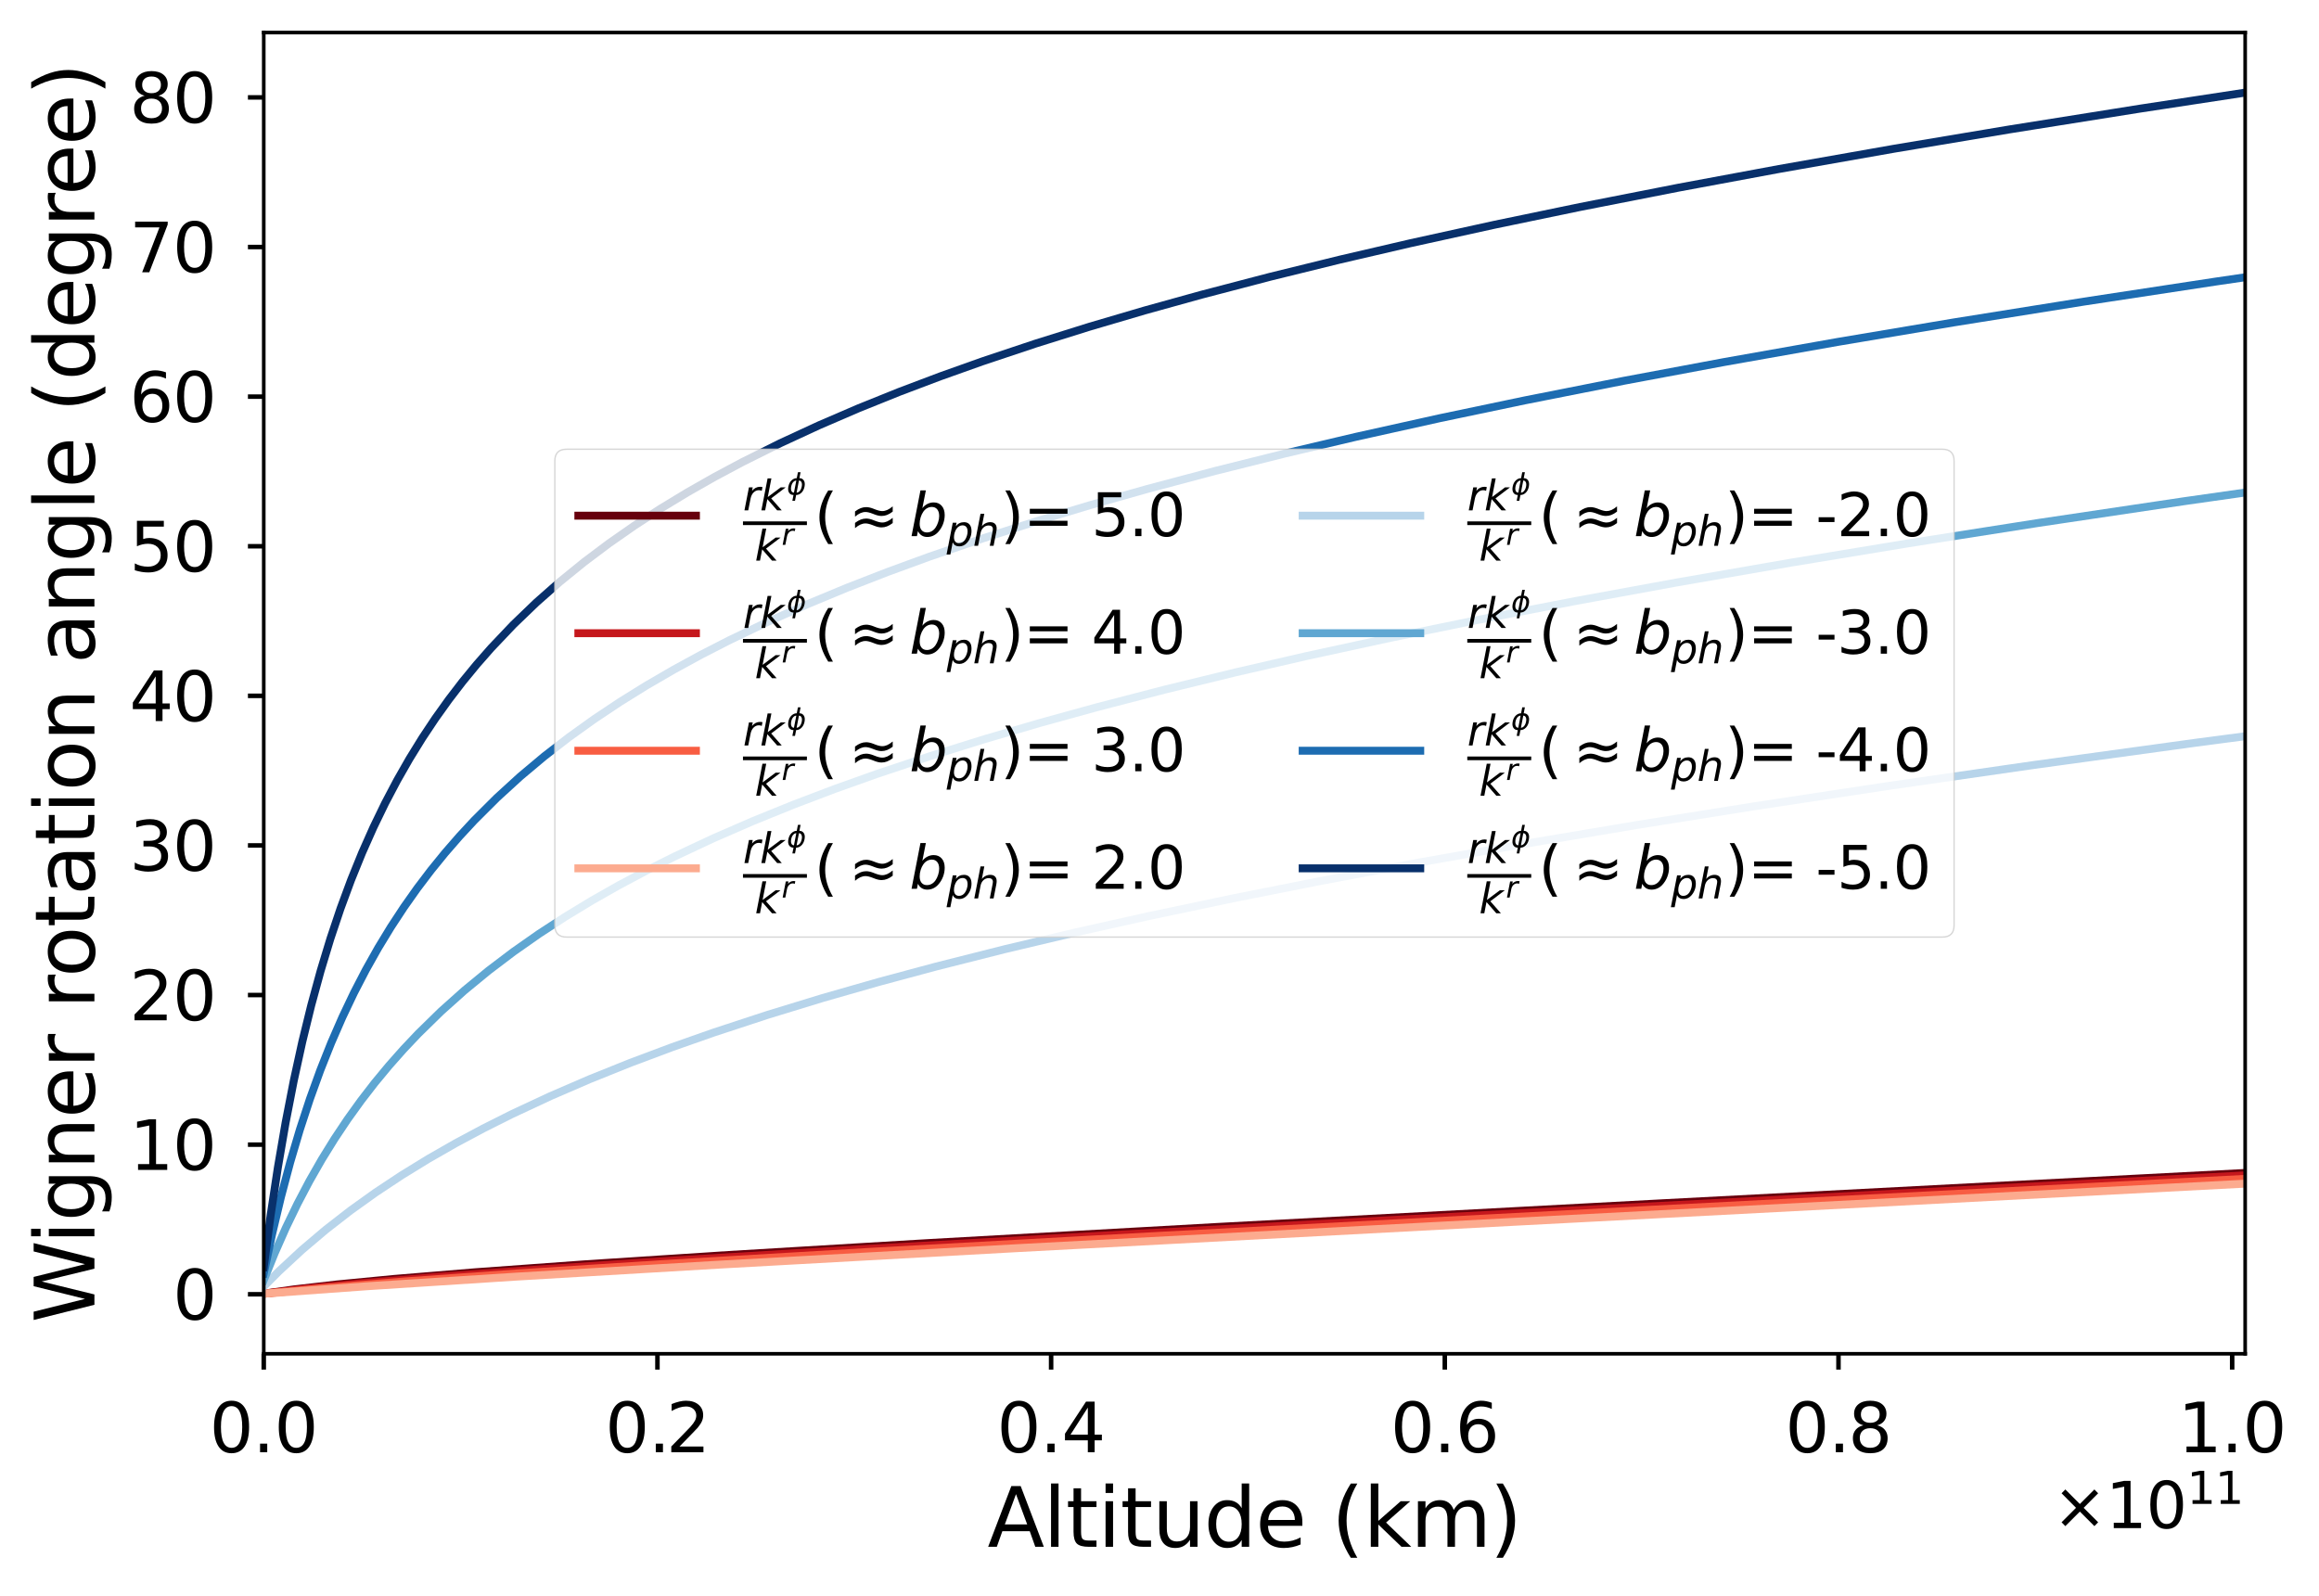 <?xml version="1.0" encoding="utf-8" standalone="no"?>
<!DOCTYPE svg PUBLIC "-//W3C//DTD SVG 1.1//EN"
  "http://www.w3.org/Graphics/SVG/1.1/DTD/svg11.dtd">
<svg xmlns:xlink="http://www.w3.org/1999/xlink" width="512.776pt" height="353.058pt" viewBox="0 0 512.776 353.058" xmlns="http://www.w3.org/2000/svg" version="1.1">
 <defs>
  <style type="text/css">*{stroke-linejoin: round; stroke-linecap: butt}</style>
 </defs>
 <g id="figure_1">
  <g id="patch_1">
   <path d="M 0 353.058 
L 512.776 353.058 
L 512.776 0 
L 0 0 
z
" style="fill: #ffffff"/>
  </g>
  <g id="axes_1">
   <g id="patch_2">
    <path d="M 58.321 299.42 
L 496.449 299.42 
L 496.449 7.2 
L 58.321 7.2 
z
" style="fill: #ffffff"/>
   </g>
   <g id="matplotlib.axis_1">
    <g id="xtick_1">
     <g id="line2d_1">
      <defs>
       <path id="m6deff0bb21" d="M 0 0 
L 0 3.5 
" style="stroke: #000000"/>
      </defs>
      <g>
       <use xlink:href="#m6deff0bb21" x="58.321" y="299.42" style="stroke: #000000"/>
      </g>
     </g>
     <g id="text_1">
      <!-- $\mathdefault{0.0}$ -->
      <g transform="translate(46.321 321.318) scale(0.15 -0.15)">
       <defs>
        <path id="DejaVuSans-30" d="M 2034 4250 
Q 1547 4250 1301 3770 
Q 1056 3291 1056 2328 
Q 1056 1369 1301 889 
Q 1547 409 2034 409 
Q 2525 409 2770 889 
Q 3016 1369 3016 2328 
Q 3016 3291 2770 3770 
Q 2525 4250 2034 4250 
z
M 2034 4750 
Q 2819 4750 3233 4129 
Q 3647 3509 3647 2328 
Q 3647 1150 3233 529 
Q 2819 -91 2034 -91 
Q 1250 -91 836 529 
Q 422 1150 422 2328 
Q 422 3509 836 4129 
Q 1250 4750 2034 4750 
z
" transform="scale(0.016)"/>
        <path id="DejaVuSans-2e" d="M 684 794 
L 1344 794 
L 1344 0 
L 684 0 
L 684 794 
z
" transform="scale(0.016)"/>
       </defs>
       <use xlink:href="#DejaVuSans-30" transform="translate(0 0.781)"/>
       <use xlink:href="#DejaVuSans-2e" transform="translate(63.623 0.781)"/>
       <use xlink:href="#DejaVuSans-30" transform="translate(95.41 0.781)"/>
      </g>
     </g>
    </g>
    <g id="xtick_2">
     <g id="line2d_2">
      <g>
       <use xlink:href="#m6deff0bb21" x="145.372" y="299.42" style="stroke: #000000"/>
      </g>
     </g>
     <g id="text_2">
      <!-- $\mathdefault{0.2}$ -->
      <g transform="translate(133.822 321.318) scale(0.15 -0.15)">
       <defs>
        <path id="DejaVuSans-32" d="M 1228 531 
L 3431 531 
L 3431 0 
L 469 0 
L 469 531 
Q 828 903 1448 1529 
Q 2069 2156 2228 2338 
Q 2531 2678 2651 2914 
Q 2772 3150 2772 3378 
Q 2772 3750 2511 3984 
Q 2250 4219 1831 4219 
Q 1534 4219 1204 4116 
Q 875 4013 500 3803 
L 500 4441 
Q 881 4594 1212 4672 
Q 1544 4750 1819 4750 
Q 2544 4750 2975 4387 
Q 3406 4025 3406 3419 
Q 3406 3131 3298 2873 
Q 3191 2616 2906 2266 
Q 2828 2175 2409 1742 
Q 1991 1309 1228 531 
z
" transform="scale(0.016)"/>
       </defs>
       <use xlink:href="#DejaVuSans-30" transform="translate(0 0.781)"/>
       <use xlink:href="#DejaVuSans-2e" transform="translate(63.623 0.781)"/>
       <use xlink:href="#DejaVuSans-32" transform="translate(89.91 0.781)"/>
      </g>
     </g>
    </g>
    <g id="xtick_3">
     <g id="line2d_3">
      <g>
       <use xlink:href="#m6deff0bb21" x="232.423" y="299.42" style="stroke: #000000"/>
      </g>
     </g>
     <g id="text_3">
      <!-- $\mathdefault{0.4}$ -->
      <g transform="translate(220.423 321.318) scale(0.15 -0.15)">
       <defs>
        <path id="DejaVuSans-34" d="M 2419 4116 
L 825 1625 
L 2419 1625 
L 2419 4116 
z
M 2253 4666 
L 3047 4666 
L 3047 1625 
L 3713 1625 
L 3713 1100 
L 3047 1100 
L 3047 0 
L 2419 0 
L 2419 1100 
L 313 1100 
L 313 1709 
L 2253 4666 
z
" transform="scale(0.016)"/>
       </defs>
       <use xlink:href="#DejaVuSans-30" transform="translate(0 0.781)"/>
       <use xlink:href="#DejaVuSans-2e" transform="translate(63.623 0.781)"/>
       <use xlink:href="#DejaVuSans-34" transform="translate(95.41 0.781)"/>
      </g>
     </g>
    </g>
    <g id="xtick_4">
     <g id="line2d_4">
      <g>
       <use xlink:href="#m6deff0bb21" x="319.474" y="299.42" style="stroke: #000000"/>
      </g>
     </g>
     <g id="text_4">
      <!-- $\mathdefault{0.6}$ -->
      <g transform="translate(307.474 321.318) scale(0.15 -0.15)">
       <defs>
        <path id="DejaVuSans-36" d="M 2113 2584 
Q 1688 2584 1439 2293 
Q 1191 2003 1191 1497 
Q 1191 994 1439 701 
Q 1688 409 2113 409 
Q 2538 409 2786 701 
Q 3034 994 3034 1497 
Q 3034 2003 2786 2293 
Q 2538 2584 2113 2584 
z
M 3366 4563 
L 3366 3988 
Q 3128 4100 2886 4159 
Q 2644 4219 2406 4219 
Q 1781 4219 1451 3797 
Q 1122 3375 1075 2522 
Q 1259 2794 1537 2939 
Q 1816 3084 2150 3084 
Q 2853 3084 3261 2657 
Q 3669 2231 3669 1497 
Q 3669 778 3244 343 
Q 2819 -91 2113 -91 
Q 1303 -91 875 529 
Q 447 1150 447 2328 
Q 447 3434 972 4092 
Q 1497 4750 2381 4750 
Q 2619 4750 2861 4703 
Q 3103 4656 3366 4563 
z
" transform="scale(0.016)"/>
       </defs>
       <use xlink:href="#DejaVuSans-30" transform="translate(0 0.781)"/>
       <use xlink:href="#DejaVuSans-2e" transform="translate(63.623 0.781)"/>
       <use xlink:href="#DejaVuSans-36" transform="translate(95.41 0.781)"/>
      </g>
     </g>
    </g>
    <g id="xtick_5">
     <g id="line2d_5">
      <g>
       <use xlink:href="#m6deff0bb21" x="406.525" y="299.42" style="stroke: #000000"/>
      </g>
     </g>
     <g id="text_5">
      <!-- $\mathdefault{0.8}$ -->
      <g transform="translate(394.75 321.318) scale(0.15 -0.15)">
       <defs>
        <path id="DejaVuSans-38" d="M 2034 2216 
Q 1584 2216 1326 1975 
Q 1069 1734 1069 1313 
Q 1069 891 1326 650 
Q 1584 409 2034 409 
Q 2484 409 2743 651 
Q 3003 894 3003 1313 
Q 3003 1734 2745 1975 
Q 2488 2216 2034 2216 
z
M 1403 2484 
Q 997 2584 770 2862 
Q 544 3141 544 3541 
Q 544 4100 942 4425 
Q 1341 4750 2034 4750 
Q 2731 4750 3128 4425 
Q 3525 4100 3525 3541 
Q 3525 3141 3298 2862 
Q 3072 2584 2669 2484 
Q 3125 2378 3379 2068 
Q 3634 1759 3634 1313 
Q 3634 634 3220 271 
Q 2806 -91 2034 -91 
Q 1263 -91 848 271 
Q 434 634 434 1313 
Q 434 1759 690 2068 
Q 947 2378 1403 2484 
z
M 1172 3481 
Q 1172 3119 1398 2916 
Q 1625 2713 2034 2713 
Q 2441 2713 2670 2916 
Q 2900 3119 2900 3481 
Q 2900 3844 2670 4047 
Q 2441 4250 2034 4250 
Q 1625 4250 1398 4047 
Q 1172 3844 1172 3481 
z
" transform="scale(0.016)"/>
       </defs>
       <use xlink:href="#DejaVuSans-30" transform="translate(0 0.781)"/>
       <use xlink:href="#DejaVuSans-2e" transform="translate(63.623 0.781)"/>
       <use xlink:href="#DejaVuSans-38" transform="translate(92.785 0.781)"/>
      </g>
     </g>
    </g>
    <g id="xtick_6">
     <g id="line2d_6">
      <g>
       <use xlink:href="#m6deff0bb21" x="493.576" y="299.42" style="stroke: #000000"/>
      </g>
     </g>
     <g id="text_6">
      <!-- $\mathdefault{1.0}$ -->
      <g transform="translate(481.576 321.318) scale(0.15 -0.15)">
       <defs>
        <path id="DejaVuSans-31" d="M 794 531 
L 1825 531 
L 1825 4091 
L 703 3866 
L 703 4441 
L 1819 4666 
L 2450 4666 
L 2450 531 
L 3481 531 
L 3481 0 
L 794 0 
L 794 531 
z
" transform="scale(0.016)"/>
       </defs>
       <use xlink:href="#DejaVuSans-31" transform="translate(0 0.781)"/>
       <use xlink:href="#DejaVuSans-2e" transform="translate(63.623 0.781)"/>
       <use xlink:href="#DejaVuSans-30" transform="translate(95.41 0.781)"/>
      </g>
     </g>
    </g>
    <g id="text_7">
     <!-- Altitude (km) -->
     <g transform="translate(218.355 342.114) scale(0.18 -0.18)">
      <defs>
       <path id="DejaVuSans-41" d="M 2188 4044 
L 1331 1722 
L 3047 1722 
L 2188 4044 
z
M 1831 4666 
L 2547 4666 
L 4325 0 
L 3669 0 
L 3244 1197 
L 1141 1197 
L 716 0 
L 50 0 
L 1831 4666 
z
" transform="scale(0.016)"/>
       <path id="DejaVuSans-6c" d="M 603 4863 
L 1178 4863 
L 1178 0 
L 603 0 
L 603 4863 
z
" transform="scale(0.016)"/>
       <path id="DejaVuSans-74" d="M 1172 4494 
L 1172 3500 
L 2356 3500 
L 2356 3053 
L 1172 3053 
L 1172 1153 
Q 1172 725 1289 603 
Q 1406 481 1766 481 
L 2356 481 
L 2356 0 
L 1766 0 
Q 1100 0 847 248 
Q 594 497 594 1153 
L 594 3053 
L 172 3053 
L 172 3500 
L 594 3500 
L 594 4494 
L 1172 4494 
z
" transform="scale(0.016)"/>
       <path id="DejaVuSans-69" d="M 603 3500 
L 1178 3500 
L 1178 0 
L 603 0 
L 603 3500 
z
M 603 4863 
L 1178 4863 
L 1178 4134 
L 603 4134 
L 603 4863 
z
" transform="scale(0.016)"/>
       <path id="DejaVuSans-75" d="M 544 1381 
L 544 3500 
L 1119 3500 
L 1119 1403 
Q 1119 906 1312 657 
Q 1506 409 1894 409 
Q 2359 409 2629 706 
Q 2900 1003 2900 1516 
L 2900 3500 
L 3475 3500 
L 3475 0 
L 2900 0 
L 2900 538 
Q 2691 219 2414 64 
Q 2138 -91 1772 -91 
Q 1169 -91 856 284 
Q 544 659 544 1381 
z
M 1991 3584 
L 1991 3584 
z
" transform="scale(0.016)"/>
       <path id="DejaVuSans-64" d="M 2906 2969 
L 2906 4863 
L 3481 4863 
L 3481 0 
L 2906 0 
L 2906 525 
Q 2725 213 2448 61 
Q 2172 -91 1784 -91 
Q 1150 -91 751 415 
Q 353 922 353 1747 
Q 353 2572 751 3078 
Q 1150 3584 1784 3584 
Q 2172 3584 2448 3432 
Q 2725 3281 2906 2969 
z
M 947 1747 
Q 947 1113 1208 752 
Q 1469 391 1925 391 
Q 2381 391 2643 752 
Q 2906 1113 2906 1747 
Q 2906 2381 2643 2742 
Q 2381 3103 1925 3103 
Q 1469 3103 1208 2742 
Q 947 2381 947 1747 
z
" transform="scale(0.016)"/>
       <path id="DejaVuSans-65" d="M 3597 1894 
L 3597 1613 
L 953 1613 
Q 991 1019 1311 708 
Q 1631 397 2203 397 
Q 2534 397 2845 478 
Q 3156 559 3463 722 
L 3463 178 
Q 3153 47 2828 -22 
Q 2503 -91 2169 -91 
Q 1331 -91 842 396 
Q 353 884 353 1716 
Q 353 2575 817 3079 
Q 1281 3584 2069 3584 
Q 2775 3584 3186 3129 
Q 3597 2675 3597 1894 
z
M 3022 2063 
Q 3016 2534 2758 2815 
Q 2500 3097 2075 3097 
Q 1594 3097 1305 2825 
Q 1016 2553 972 2059 
L 3022 2063 
z
" transform="scale(0.016)"/>
       <path id="DejaVuSans-20" transform="scale(0.016)"/>
       <path id="DejaVuSans-28" d="M 1984 4856 
Q 1566 4138 1362 3434 
Q 1159 2731 1159 2009 
Q 1159 1288 1364 580 
Q 1569 -128 1984 -844 
L 1484 -844 
Q 1016 -109 783 600 
Q 550 1309 550 2009 
Q 550 2706 781 3412 
Q 1013 4119 1484 4856 
L 1984 4856 
z
" transform="scale(0.016)"/>
       <path id="DejaVuSans-6b" d="M 581 4863 
L 1159 4863 
L 1159 1991 
L 2875 3500 
L 3609 3500 
L 1753 1863 
L 3688 0 
L 2938 0 
L 1159 1709 
L 1159 0 
L 581 0 
L 581 4863 
z
" transform="scale(0.016)"/>
       <path id="DejaVuSans-6d" d="M 3328 2828 
Q 3544 3216 3844 3400 
Q 4144 3584 4550 3584 
Q 5097 3584 5394 3201 
Q 5691 2819 5691 2113 
L 5691 0 
L 5113 0 
L 5113 2094 
Q 5113 2597 4934 2840 
Q 4756 3084 4391 3084 
Q 3944 3084 3684 2787 
Q 3425 2491 3425 1978 
L 3425 0 
L 2847 0 
L 2847 2094 
Q 2847 2600 2669 2842 
Q 2491 3084 2119 3084 
Q 1678 3084 1418 2786 
Q 1159 2488 1159 1978 
L 1159 0 
L 581 0 
L 581 3500 
L 1159 3500 
L 1159 2956 
Q 1356 3278 1631 3431 
Q 1906 3584 2284 3584 
Q 2666 3584 2933 3390 
Q 3200 3197 3328 2828 
z
" transform="scale(0.016)"/>
       <path id="DejaVuSans-29" d="M 513 4856 
L 1013 4856 
Q 1481 4119 1714 3412 
Q 1947 2706 1947 2009 
Q 1947 1309 1714 600 
Q 1481 -109 1013 -844 
L 513 -844 
Q 928 -128 1133 580 
Q 1338 1288 1338 2009 
Q 1338 2731 1133 3434 
Q 928 4138 513 4856 
z
" transform="scale(0.016)"/>
      </defs>
      <use xlink:href="#DejaVuSans-41"/>
      <use xlink:href="#DejaVuSans-6c" x="68.408"/>
      <use xlink:href="#DejaVuSans-74" x="96.191"/>
      <use xlink:href="#DejaVuSans-69" x="135.4"/>
      <use xlink:href="#DejaVuSans-74" x="163.184"/>
      <use xlink:href="#DejaVuSans-75" x="202.393"/>
      <use xlink:href="#DejaVuSans-64" x="265.771"/>
      <use xlink:href="#DejaVuSans-65" x="329.248"/>
      <use xlink:href="#DejaVuSans-20" x="390.771"/>
      <use xlink:href="#DejaVuSans-28" x="422.559"/>
      <use xlink:href="#DejaVuSans-6b" x="461.572"/>
      <use xlink:href="#DejaVuSans-6d" x="519.482"/>
      <use xlink:href="#DejaVuSans-29" x="616.895"/>
     </g>
    </g>
    <g id="text_8">
     <!-- $\times\mathdefault{10^{11}}\mathdefault{}$ -->
     <g transform="translate(453.889 338.075) scale(0.14 -0.14)">
      <defs>
       <path id="DejaVuSans-d7" d="M 4488 3438 
L 3059 2003 
L 4488 575 
L 4116 197 
L 2681 1631 
L 1247 197 
L 878 575 
L 2303 2003 
L 878 3438 
L 1247 3816 
L 2681 2381 
L 4116 3816 
L 4488 3438 
z
" transform="scale(0.016)"/>
      </defs>
      <use xlink:href="#DejaVuSans-d7" transform="translate(0 0.684)"/>
      <use xlink:href="#DejaVuSans-31" transform="translate(83.789 0.684)"/>
      <use xlink:href="#DejaVuSans-30" transform="translate(147.412 0.684)"/>
      <use xlink:href="#DejaVuSans-31" transform="translate(211.992 38.966) scale(0.7)"/>
      <use xlink:href="#DejaVuSans-31" transform="translate(256.528 38.966) scale(0.7)"/>
     </g>
    </g>
   </g>
   <g id="matplotlib.axis_2">
    <g id="ytick_1">
     <g id="line2d_7">
      <defs>
       <path id="m9292abd057" d="M 0 0 
L -3.5 0 
" style="stroke: #000000"/>
      </defs>
      <g>
       <use xlink:href="#m9292abd057" x="58.321" y="286.257" style="stroke: #000000"/>
      </g>
     </g>
     <g id="text_9">
      <!-- $\mathdefault{0}$ -->
      <g transform="translate(38.221 291.955) scale(0.15 -0.15)">
       <use xlink:href="#DejaVuSans-30" transform="translate(0 0.781)"/>
      </g>
     </g>
    </g>
    <g id="ytick_2">
     <g id="line2d_8">
      <g>
       <use xlink:href="#m9292abd057" x="58.321" y="253.168" style="stroke: #000000"/>
      </g>
     </g>
     <g id="text_10">
      <!-- $\mathdefault{10}$ -->
      <g transform="translate(28.621 258.866) scale(0.15 -0.15)">
       <use xlink:href="#DejaVuSans-31" transform="translate(0 0.781)"/>
       <use xlink:href="#DejaVuSans-30" transform="translate(63.623 0.781)"/>
      </g>
     </g>
    </g>
    <g id="ytick_3">
     <g id="line2d_9">
      <g>
       <use xlink:href="#m9292abd057" x="58.321" y="220.079" style="stroke: #000000"/>
      </g>
     </g>
     <g id="text_11">
      <!-- $\mathdefault{20}$ -->
      <g transform="translate(28.621 225.777) scale(0.15 -0.15)">
       <use xlink:href="#DejaVuSans-32" transform="translate(0 0.781)"/>
       <use xlink:href="#DejaVuSans-30" transform="translate(63.623 0.781)"/>
      </g>
     </g>
    </g>
    <g id="ytick_4">
     <g id="line2d_10">
      <g>
       <use xlink:href="#m9292abd057" x="58.321" y="186.99" style="stroke: #000000"/>
      </g>
     </g>
     <g id="text_12">
      <!-- $\mathdefault{30}$ -->
      <g transform="translate(28.621 192.688) scale(0.15 -0.15)">
       <defs>
        <path id="DejaVuSans-33" d="M 2597 2516 
Q 3050 2419 3304 2112 
Q 3559 1806 3559 1356 
Q 3559 666 3084 287 
Q 2609 -91 1734 -91 
Q 1441 -91 1130 -33 
Q 819 25 488 141 
L 488 750 
Q 750 597 1062 519 
Q 1375 441 1716 441 
Q 2309 441 2620 675 
Q 2931 909 2931 1356 
Q 2931 1769 2642 2001 
Q 2353 2234 1838 2234 
L 1294 2234 
L 1294 2753 
L 1863 2753 
Q 2328 2753 2575 2939 
Q 2822 3125 2822 3475 
Q 2822 3834 2567 4026 
Q 2313 4219 1838 4219 
Q 1578 4219 1281 4162 
Q 984 4106 628 3988 
L 628 4550 
Q 988 4650 1302 4700 
Q 1616 4750 1894 4750 
Q 2613 4750 3031 4423 
Q 3450 4097 3450 3541 
Q 3450 3153 3228 2886 
Q 3006 2619 2597 2516 
z
" transform="scale(0.016)"/>
       </defs>
       <use xlink:href="#DejaVuSans-33" transform="translate(0 0.781)"/>
       <use xlink:href="#DejaVuSans-30" transform="translate(63.623 0.781)"/>
      </g>
     </g>
    </g>
    <g id="ytick_5">
     <g id="line2d_11">
      <g>
       <use xlink:href="#m9292abd057" x="58.321" y="153.901" style="stroke: #000000"/>
      </g>
     </g>
     <g id="text_13">
      <!-- $\mathdefault{40}$ -->
      <g transform="translate(28.621 159.599) scale(0.15 -0.15)">
       <use xlink:href="#DejaVuSans-34" transform="translate(0 0.781)"/>
       <use xlink:href="#DejaVuSans-30" transform="translate(63.623 0.781)"/>
      </g>
     </g>
    </g>
    <g id="ytick_6">
     <g id="line2d_12">
      <g>
       <use xlink:href="#m9292abd057" x="58.321" y="120.812" style="stroke: #000000"/>
      </g>
     </g>
     <g id="text_14">
      <!-- $\mathdefault{50}$ -->
      <g transform="translate(28.621 126.51) scale(0.15 -0.15)">
       <defs>
        <path id="DejaVuSans-35" d="M 691 4666 
L 3169 4666 
L 3169 4134 
L 1269 4134 
L 1269 2991 
Q 1406 3038 1543 3061 
Q 1681 3084 1819 3084 
Q 2600 3084 3056 2656 
Q 3513 2228 3513 1497 
Q 3513 744 3044 326 
Q 2575 -91 1722 -91 
Q 1428 -91 1123 -41 
Q 819 9 494 109 
L 494 744 
Q 775 591 1075 516 
Q 1375 441 1709 441 
Q 2250 441 2565 725 
Q 2881 1009 2881 1497 
Q 2881 1984 2565 2268 
Q 2250 2553 1709 2553 
Q 1456 2553 1204 2497 
Q 953 2441 691 2322 
L 691 4666 
z
" transform="scale(0.016)"/>
       </defs>
       <use xlink:href="#DejaVuSans-35" transform="translate(0 0.781)"/>
       <use xlink:href="#DejaVuSans-30" transform="translate(63.623 0.781)"/>
      </g>
     </g>
    </g>
    <g id="ytick_7">
     <g id="line2d_13">
      <g>
       <use xlink:href="#m9292abd057" x="58.321" y="87.723" style="stroke: #000000"/>
      </g>
     </g>
     <g id="text_15">
      <!-- $\mathdefault{60}$ -->
      <g transform="translate(28.621 93.421) scale(0.15 -0.15)">
       <use xlink:href="#DejaVuSans-36" transform="translate(0 0.781)"/>
       <use xlink:href="#DejaVuSans-30" transform="translate(63.623 0.781)"/>
      </g>
     </g>
    </g>
    <g id="ytick_8">
     <g id="line2d_14">
      <g>
       <use xlink:href="#m9292abd057" x="58.321" y="54.634" style="stroke: #000000"/>
      </g>
     </g>
     <g id="text_16">
      <!-- $\mathdefault{70}$ -->
      <g transform="translate(28.621 60.332) scale(0.15 -0.15)">
       <defs>
        <path id="DejaVuSans-37" d="M 525 4666 
L 3525 4666 
L 3525 4397 
L 1831 0 
L 1172 0 
L 2766 4134 
L 525 4134 
L 525 4666 
z
" transform="scale(0.016)"/>
       </defs>
       <use xlink:href="#DejaVuSans-37" transform="translate(0 0.781)"/>
       <use xlink:href="#DejaVuSans-30" transform="translate(63.623 0.781)"/>
      </g>
     </g>
    </g>
    <g id="ytick_9">
     <g id="line2d_15">
      <g>
       <use xlink:href="#m9292abd057" x="58.321" y="21.545" style="stroke: #000000"/>
      </g>
     </g>
     <g id="text_17">
      <!-- $\mathdefault{80}$ -->
      <g transform="translate(28.621 27.243) scale(0.15 -0.15)">
       <use xlink:href="#DejaVuSans-38" transform="translate(0 0.781)"/>
       <use xlink:href="#DejaVuSans-30" transform="translate(63.623 0.781)"/>
      </g>
     </g>
    </g>
    <g id="text_18">
     <!-- Wigner rotation angle (degree) -->
     <g transform="translate(20.877 292.561) rotate(-90) scale(0.18 -0.18)">
      <defs>
       <path id="DejaVuSans-57" d="M 213 4666 
L 850 4666 
L 1831 722 
L 2809 4666 
L 3519 4666 
L 4500 722 
L 5478 4666 
L 6119 4666 
L 4947 0 
L 4153 0 
L 3169 4050 
L 2175 0 
L 1381 0 
L 213 4666 
z
" transform="scale(0.016)"/>
       <path id="DejaVuSans-67" d="M 2906 1791 
Q 2906 2416 2648 2759 
Q 2391 3103 1925 3103 
Q 1463 3103 1205 2759 
Q 947 2416 947 1791 
Q 947 1169 1205 825 
Q 1463 481 1925 481 
Q 2391 481 2648 825 
Q 2906 1169 2906 1791 
z
M 3481 434 
Q 3481 -459 3084 -895 
Q 2688 -1331 1869 -1331 
Q 1566 -1331 1297 -1286 
Q 1028 -1241 775 -1147 
L 775 -588 
Q 1028 -725 1275 -790 
Q 1522 -856 1778 -856 
Q 2344 -856 2625 -561 
Q 2906 -266 2906 331 
L 2906 616 
Q 2728 306 2450 153 
Q 2172 0 1784 0 
Q 1141 0 747 490 
Q 353 981 353 1791 
Q 353 2603 747 3093 
Q 1141 3584 1784 3584 
Q 2172 3584 2450 3431 
Q 2728 3278 2906 2969 
L 2906 3500 
L 3481 3500 
L 3481 434 
z
" transform="scale(0.016)"/>
       <path id="DejaVuSans-6e" d="M 3513 2113 
L 3513 0 
L 2938 0 
L 2938 2094 
Q 2938 2591 2744 2837 
Q 2550 3084 2163 3084 
Q 1697 3084 1428 2787 
Q 1159 2491 1159 1978 
L 1159 0 
L 581 0 
L 581 3500 
L 1159 3500 
L 1159 2956 
Q 1366 3272 1645 3428 
Q 1925 3584 2291 3584 
Q 2894 3584 3203 3211 
Q 3513 2838 3513 2113 
z
" transform="scale(0.016)"/>
       <path id="DejaVuSans-72" d="M 2631 2963 
Q 2534 3019 2420 3045 
Q 2306 3072 2169 3072 
Q 1681 3072 1420 2755 
Q 1159 2438 1159 1844 
L 1159 0 
L 581 0 
L 581 3500 
L 1159 3500 
L 1159 2956 
Q 1341 3275 1631 3429 
Q 1922 3584 2338 3584 
Q 2397 3584 2469 3576 
Q 2541 3569 2628 3553 
L 2631 2963 
z
" transform="scale(0.016)"/>
       <path id="DejaVuSans-6f" d="M 1959 3097 
Q 1497 3097 1228 2736 
Q 959 2375 959 1747 
Q 959 1119 1226 758 
Q 1494 397 1959 397 
Q 2419 397 2687 759 
Q 2956 1122 2956 1747 
Q 2956 2369 2687 2733 
Q 2419 3097 1959 3097 
z
M 1959 3584 
Q 2709 3584 3137 3096 
Q 3566 2609 3566 1747 
Q 3566 888 3137 398 
Q 2709 -91 1959 -91 
Q 1206 -91 779 398 
Q 353 888 353 1747 
Q 353 2609 779 3096 
Q 1206 3584 1959 3584 
z
" transform="scale(0.016)"/>
       <path id="DejaVuSans-61" d="M 2194 1759 
Q 1497 1759 1228 1600 
Q 959 1441 959 1056 
Q 959 750 1161 570 
Q 1363 391 1709 391 
Q 2188 391 2477 730 
Q 2766 1069 2766 1631 
L 2766 1759 
L 2194 1759 
z
M 3341 1997 
L 3341 0 
L 2766 0 
L 2766 531 
Q 2569 213 2275 61 
Q 1981 -91 1556 -91 
Q 1019 -91 701 211 
Q 384 513 384 1019 
Q 384 1609 779 1909 
Q 1175 2209 1959 2209 
L 2766 2209 
L 2766 2266 
Q 2766 2663 2505 2880 
Q 2244 3097 1772 3097 
Q 1472 3097 1187 3025 
Q 903 2953 641 2809 
L 641 3341 
Q 956 3463 1253 3523 
Q 1550 3584 1831 3584 
Q 2591 3584 2966 3190 
Q 3341 2797 3341 1997 
z
" transform="scale(0.016)"/>
      </defs>
      <use xlink:href="#DejaVuSans-57"/>
      <use xlink:href="#DejaVuSans-69" x="96.627"/>
      <use xlink:href="#DejaVuSans-67" x="124.41"/>
      <use xlink:href="#DejaVuSans-6e" x="187.887"/>
      <use xlink:href="#DejaVuSans-65" x="251.266"/>
      <use xlink:href="#DejaVuSans-72" x="312.789"/>
      <use xlink:href="#DejaVuSans-20" x="353.902"/>
      <use xlink:href="#DejaVuSans-72" x="385.689"/>
      <use xlink:href="#DejaVuSans-6f" x="424.553"/>
      <use xlink:href="#DejaVuSans-74" x="485.734"/>
      <use xlink:href="#DejaVuSans-61" x="524.943"/>
      <use xlink:href="#DejaVuSans-74" x="586.223"/>
      <use xlink:href="#DejaVuSans-69" x="625.432"/>
      <use xlink:href="#DejaVuSans-6f" x="653.215"/>
      <use xlink:href="#DejaVuSans-6e" x="714.396"/>
      <use xlink:href="#DejaVuSans-20" x="777.775"/>
      <use xlink:href="#DejaVuSans-61" x="809.562"/>
      <use xlink:href="#DejaVuSans-6e" x="870.842"/>
      <use xlink:href="#DejaVuSans-67" x="934.221"/>
      <use xlink:href="#DejaVuSans-6c" x="997.697"/>
      <use xlink:href="#DejaVuSans-65" x="1025.48"/>
      <use xlink:href="#DejaVuSans-20" x="1087.004"/>
      <use xlink:href="#DejaVuSans-28" x="1118.791"/>
      <use xlink:href="#DejaVuSans-64" x="1157.805"/>
      <use xlink:href="#DejaVuSans-65" x="1221.281"/>
      <use xlink:href="#DejaVuSans-67" x="1282.805"/>
      <use xlink:href="#DejaVuSans-72" x="1346.281"/>
      <use xlink:href="#DejaVuSans-65" x="1385.145"/>
      <use xlink:href="#DejaVuSans-65" x="1446.668"/>
      <use xlink:href="#DejaVuSans-29" x="1508.191"/>
     </g>
    </g>
   </g>
   <g id="line2d_16">
    <path d="M 58.321 286.137 
L 65.016 285.18 
L 74.431 284.094 
L 87.08 282.874 
L 105.037 281.391 
L 129.388 279.629 
L 161.061 277.57 
L 205.384 274.927 
L 269.103 271.373 
L 368.249 266.096 
L 506.477 258.904 
L 506.477 258.904 
" clip-path="url(#p1ab01dcdef)" style="fill: none; stroke: #67000d; stroke-width: 1.75; stroke-linecap: square"/>
   </g>
   <g id="line2d_17">
    <path d="M 58.321 286.136 
L 67.479 285.05 
L 79.893 283.831 
L 96.042 282.472 
L 118.138 280.839 
L 149.199 278.786 
L 190.665 276.283 
L 248.612 273.018 
L 338.431 268.203 
L 513.776 259.066 
L 513.776 259.066 
" clip-path="url(#p1ab01dcdef)" style="fill: none; stroke: #c5171c; stroke-width: 1.75; stroke-linecap: square"/>
   </g>
   <g id="line2d_18">
    <path d="M 58.321 286.135 
L 71.239 284.909 
L 89.595 283.416 
L 114.481 281.642 
L 146.81 279.568 
L 191.963 276.902 
L 256.703 273.315 
L 362.752 267.69 
L 513.776 259.83 
L 513.776 259.83 
" clip-path="url(#p1ab01dcdef)" style="fill: none; stroke: #f85d42; stroke-width: 1.75; stroke-linecap: square"/>
   </g>
   <g id="line2d_19">
    <path d="M 58.321 286.13 
L 81.337 284.473 
L 113.704 282.385 
L 159.206 279.697 
L 224.657 276.074 
L 334.785 270.234 
L 513.776 260.892 
L 513.776 260.892 
" clip-path="url(#p1ab01dcdef)" style="fill: none; stroke: #fcab8f; stroke-width: 1.75; stroke-linecap: square"/>
   </g>
   <g id="line2d_20">
    <path d="M 58.321 284.535 
L 61.644 281.199 
L 66.767 276.446 
L 72.053 271.967 
L 77.494 267.737 
L 83.087 263.732 
L 88.827 259.931 
L 94.707 256.317 
L 100.723 252.872 
L 106.871 249.583 
L 113.145 246.436 
L 121.7 242.442 
L 130.462 238.656 
L 139.42 235.058 
L 148.563 231.628 
L 157.885 228.35 
L 169.773 224.447 
L 181.908 220.735 
L 194.273 217.195 
L 206.856 213.808 
L 222.223 209.926 
L 237.861 206.22 
L 253.749 202.671 
L 272.58 198.706 
L 291.701 194.909 
L 313.879 190.751 
L 336.372 186.763 
L 362.018 182.457 
L 387.99 178.317 
L 417.192 173.888 
L 449.688 169.199 
L 485.532 164.272 
L 513.776 160.546 
L 513.776 160.546 
" clip-path="url(#p1ab01dcdef)" style="fill: none; stroke: #b7d4ea; stroke-width: 1.75; stroke-linecap: square"/>
   </g>
   <g id="line2d_21">
    <path d="M 58.321 283.152 
L 60.716 277.207 
L 63.198 271.587 
L 65.766 266.269 
L 68.417 261.226 
L 71.151 256.439 
L 73.966 251.888 
L 76.86 247.554 
L 79.833 243.422 
L 82.883 239.476 
L 86.008 235.704 
L 89.207 232.094 
L 92.478 228.633 
L 97.518 223.7 
L 102.713 219.051 
L 108.059 214.657 
L 113.55 210.496 
L 119.182 206.546 
L 124.95 202.788 
L 130.85 199.204 
L 136.878 195.782 
L 143.029 192.506 
L 149.3 189.365 
L 157.837 185.369 
L 166.57 181.573 
L 175.489 177.955 
L 184.585 174.5 
L 193.849 171.193 
L 205.655 167.245 
L 217.697 163.485 
L 229.963 159.892 
L 242.438 156.451 
L 257.666 152.499 
L 273.159 148.722 
L 288.898 145.1 
L 307.548 141.051 
L 326.484 137.169 
L 348.449 132.916 
L 370.727 128.835 
L 396.132 124.425 
L 421.866 120.185 
L 450.807 115.648 
L 483.023 110.845 
L 513.776 106.466 
L 513.776 106.466 
" clip-path="url(#p1ab01dcdef)" style="fill: none; stroke: #60a7d2; stroke-width: 1.75; stroke-linecap: square"/>
   </g>
   <g id="line2d_22">
    <path d="M 58.321 281.656 
L 60.18 272.908 
L 62.131 264.721 
L 64.174 257.047 
L 66.306 249.843 
L 68.526 243.067 
L 70.834 236.686 
L 73.228 230.665 
L 75.707 224.975 
L 78.269 219.589 
L 80.913 214.484 
L 83.638 209.636 
L 86.442 205.027 
L 89.325 200.637 
L 92.284 196.451 
L 95.318 192.454 
L 98.426 188.632 
L 101.607 184.972 
L 104.859 181.464 
L 109.868 176.462 
L 115.028 171.747 
L 120.337 167.29 
L 125.789 163.068 
L 131.381 159.058 
L 137.106 155.242 
L 142.962 151.604 
L 148.943 148.127 
L 155.046 144.799 
L 161.268 141.608 
L 169.739 137.548 
L 178.403 133.689 
L 187.252 130.012 
L 196.277 126.5 
L 205.469 123.137 
L 217.185 119.124 
L 229.137 115.301 
L 241.31 111.648 
L 253.694 108.149 
L 268.814 104.132 
L 284.199 100.292 
L 299.831 96.612 
L 318.358 92.497 
L 337.175 88.554 
L 359.005 84.234 
L 381.153 80.09 
L 406.416 75.614 
L 432.014 71.312 
L 460.809 66.71 
L 489.941 62.275 
L 513.466 58.833 
L 513.466 58.833 
" clip-path="url(#p1ab01dcdef)" style="fill: none; stroke: #1d6cb1; stroke-width: 1.75; stroke-linecap: square"/>
   </g>
   <g id="line2d_23">
    <path d="M 58.321 280.227 
L 59.838 268.806 
L 61.45 258.178 
L 63.156 248.274 
L 64.955 239.033 
L 66.846 230.397 
L 68.828 222.313 
L 70.899 214.733 
L 73.058 207.615 
L 75.304 200.918 
L 77.637 194.607 
L 80.054 188.65 
L 82.555 183.019 
L 85.138 177.685 
L 87.802 172.627 
L 90.545 167.821 
L 93.366 163.249 
L 96.264 158.894 
L 99.238 154.738 
L 102.286 150.767 
L 105.407 146.969 
L 108.6 143.33 
L 113.519 138.148 
L 118.592 133.268 
L 123.814 128.66 
L 129.181 124.298 
L 134.687 120.16 
L 140.329 116.226 
L 146.102 112.477 
L 152.002 108.898 
L 158.025 105.475 
L 164.167 102.195 
L 172.536 98.025 
L 181.099 94.066 
L 189.849 90.296 
L 198.778 86.698 
L 207.877 83.256 
L 217.139 79.956 
L 228.933 76.011 
L 240.956 72.248 
L 253.195 68.647 
L 265.638 65.193 
L 280.821 61.223 
L 296.261 57.424 
L 311.942 53.778 
L 330.519 49.696 
L 349.378 45.782 
L 371.248 41.489 
L 393.43 37.367 
L 418.723 32.91 
L 444.344 28.623 
L 473.158 24.035 
L 496.449 20.483 
L 496.449 20.483 
" clip-path="url(#p1ab01dcdef)" style="fill: none; stroke: #08306b; stroke-width: 1.75; stroke-linecap: square"/>
   </g>
   <g id="patch_3">
    <path d="M 58.321 299.42 
L 58.321 7.2 
" style="fill: none; stroke: #000000; stroke-width: 0.8; stroke-linejoin: miter; stroke-linecap: square"/>
   </g>
   <g id="patch_4">
    <path d="M 496.449 299.42 
L 496.449 7.2 
" style="fill: none; stroke: #000000; stroke-width: 0.8; stroke-linejoin: miter; stroke-linecap: square"/>
   </g>
   <g id="patch_5">
    <path d="M 58.321 299.42 
L 496.449 299.42 
" style="fill: none; stroke: #000000; stroke-width: 0.8; stroke-linejoin: miter; stroke-linecap: square"/>
   </g>
   <g id="patch_6">
    <path d="M 58.321 7.2 
L 496.449 7.2 
" style="fill: none; stroke: #000000; stroke-width: 0.8; stroke-linejoin: miter; stroke-linecap: square"/>
   </g>
   <g id="legend_1">
    <g id="patch_7">
     <path d="M 125.285 207.26 
L 429.485 207.26 
Q 432.085 207.26 432.085 204.66 
L 432.085 101.96 
Q 432.085 99.36 429.485 99.36 
L 125.285 99.36 
Q 122.685 99.36 122.685 101.96 
L 122.685 204.66 
Q 122.685 207.26 125.285 207.26 
z
" style="fill: #ffffff; opacity: 0.8; stroke: #cccccc; stroke-width: 0.3; stroke-linejoin: miter"/>
    </g>
    <g id="line2d_24">
     <path d="M 127.885 114.05 
L 140.885 114.05 
L 153.885 114.05 
" style="fill: none; stroke: #67000d; stroke-width: 1.75; stroke-linecap: square"/>
    </g>
    <g id="text_19">
     <!-- $\frac{rk^\phi}{k^r} (\approx b_{ph})$= 5.0 -->
     <g transform="translate(164.285 118.6) scale(0.13 -0.13)">
      <defs>
       <path id="DejaVuSans-Oblique-72" d="M 2853 2969 
Q 2766 3016 2653 3041 
Q 2541 3066 2413 3066 
Q 1953 3066 1609 2717 
Q 1266 2369 1153 1784 
L 800 0 
L 225 0 
L 909 3500 
L 1484 3500 
L 1375 2956 
Q 1603 3259 1920 3421 
Q 2238 3584 2597 3584 
Q 2691 3584 2781 3573 
Q 2872 3563 2963 3538 
L 2853 2969 
z
" transform="scale(0.016)"/>
       <path id="DejaVuSans-Oblique-6b" d="M 1172 4863 
L 1747 4863 
L 1197 2028 
L 3169 3500 
L 3916 3500 
L 1716 1825 
L 3322 0 
L 2625 0 
L 1131 1709 
L 800 0 
L 225 0 
L 1172 4863 
z
" transform="scale(0.016)"/>
       <path id="DejaVuSans-Oblique-3d5" d="M 2991 4863 
L 2738 3572 
Q 3363 3572 3684 3094 
Q 4016 2606 3850 1747 
Q 3681 888 3159 400 
Q 2653 -78 2028 -78 
L 1784 -1331 
L 1213 -1331 
L 1456 -78 
Q 834 -78 509 400 
Q 178 888 347 1747 
Q 513 2606 1034 3094 
Q 1544 3572 2166 3572 
L 2419 4863 
L 2991 4863 
z
M 2128 434 
Q 2481 434 2784 756 
Q 3116 1116 3244 1747 
Q 3369 2372 3169 2738 
Q 2991 3059 2638 3059 
L 2128 434 
z
M 1556 434 
L 2066 3059 
Q 1716 3059 1413 2738 
Q 1072 2372 953 1747 
Q 834 1116 1028 756 
Q 1203 434 1556 434 
z
" transform="scale(0.016)"/>
       <path id="DejaVuSans-2248" d="M 4684 1947 
L 4684 1388 
Q 4356 1144 4076 1036 
Q 3797 928 3494 928 
Q 3150 928 2694 1113 
Q 2663 1125 2641 1134 
Q 2622 1141 2575 1159 
Q 2091 1350 1797 1350 
Q 1522 1350 1253 1231 
Q 984 1113 678 850 
L 678 1409 
Q 1006 1653 1286 1761 
Q 1566 1869 1869 1869 
Q 2213 1869 2672 1684 
Q 2706 1669 2722 1663 
Q 2741 1656 2788 1638 
Q 3272 1447 3566 1447 
Q 3834 1447 4098 1564 
Q 4363 1681 4684 1947 
z
M 4684 3163 
L 4684 2606 
Q 4356 2359 4076 2251 
Q 3797 2144 3494 2144 
Q 3150 2144 2694 2328 
Q 2663 2341 2641 2350 
Q 2622 2356 2575 2375 
Q 2091 2566 1797 2566 
Q 1522 2566 1253 2447 
Q 984 2328 678 2069 
L 678 2625 
Q 1006 2869 1286 2976 
Q 1566 3084 1869 3084 
Q 2213 3084 2672 2900 
Q 2703 2888 2719 2881 
Q 2741 2872 2788 2853 
Q 3272 2663 3566 2663 
Q 3834 2663 4098 2780 
Q 4363 2897 4684 3163 
z
" transform="scale(0.016)"/>
       <path id="DejaVuSans-Oblique-62" d="M 3169 2138 
Q 3169 2591 2961 2847 
Q 2753 3103 2388 3103 
Q 2122 3103 1889 2973 
Q 1656 2844 1484 2597 
Q 1303 2338 1198 1995 
Q 1094 1653 1094 1313 
Q 1094 881 1298 636 
Q 1503 391 1863 391 
Q 2134 391 2365 517 
Q 2597 644 2772 891 
Q 2950 1147 3059 1487 
Q 3169 1828 3169 2138 
z
M 1381 2969 
Q 1594 3256 1914 3420 
Q 2234 3584 2584 3584 
Q 3122 3584 3439 3221 
Q 3756 2859 3756 2241 
Q 3756 1734 3570 1259 
Q 3384 784 3041 416 
Q 2816 172 2522 40 
Q 2228 -91 1906 -91 
Q 1566 -91 1316 65 
Q 1066 222 909 531 
L 806 0 
L 231 0 
L 1178 4863 
L 1753 4863 
L 1381 2969 
z
" transform="scale(0.016)"/>
       <path id="DejaVuSans-Oblique-70" d="M 3175 2156 
Q 3175 2616 2975 2859 
Q 2775 3103 2400 3103 
Q 2144 3103 1911 2972 
Q 1678 2841 1497 2591 
Q 1319 2344 1212 1994 
Q 1106 1644 1106 1300 
Q 1106 863 1306 627 
Q 1506 391 1875 391 
Q 2147 391 2380 519 
Q 2613 647 2778 891 
Q 2956 1147 3065 1494 
Q 3175 1841 3175 2156 
z
M 1394 2969 
Q 1625 3272 1939 3428 
Q 2253 3584 2638 3584 
Q 3175 3584 3472 3232 
Q 3769 2881 3769 2247 
Q 3769 1728 3584 1258 
Q 3400 788 3053 416 
Q 2822 169 2531 39 
Q 2241 -91 1919 -91 
Q 1547 -91 1294 64 
Q 1041 219 916 525 
L 556 -1331 
L -19 -1331 
L 922 3500 
L 1497 3500 
L 1394 2969 
z
" transform="scale(0.016)"/>
       <path id="DejaVuSans-Oblique-68" d="M 3566 2113 
L 3156 0 
L 2578 0 
L 2988 2091 
Q 3016 2238 3031 2350 
Q 3047 2463 3047 2528 
Q 3047 2791 2881 2937 
Q 2716 3084 2419 3084 
Q 1956 3084 1617 2771 
Q 1278 2459 1178 1941 
L 800 0 
L 225 0 
L 1172 4863 
L 1747 4863 
L 1375 2950 
Q 1594 3244 1934 3414 
Q 2275 3584 2650 3584 
Q 3113 3584 3367 3334 
Q 3622 3084 3622 2631 
Q 3622 2519 3608 2391 
Q 3594 2263 3566 2113 
z
" transform="scale(0.016)"/>
       <path id="DejaVuSans-3d" d="M 678 2906 
L 4684 2906 
L 4684 2381 
L 678 2381 
L 678 2906 
z
M 678 1631 
L 4684 1631 
L 4684 1100 
L 678 1100 
L 678 1631 
z
" transform="scale(0.016)"/>
      </defs>
      <use xlink:href="#DejaVuSans-Oblique-72" transform="translate(0 43.971) scale(0.7)"/>
      <use xlink:href="#DejaVuSans-Oblique-6b" transform="translate(28.779 43.971) scale(0.7)"/>
      <use xlink:href="#DejaVuSans-Oblique-3d5" transform="translate(74.53 70.768) scale(0.49)"/>
      <use xlink:href="#DejaVuSans-Oblique-6b" transform="translate(20 -41.516) scale(0.7)"/>
      <use xlink:href="#DejaVuSans-Oblique-72" transform="translate(65.751 -14.719) scale(0.49)"/>
      <use xlink:href="#DejaVuSans-28" transform="translate(121.268 0.174)"/>
      <use xlink:href="#DejaVuSans-2248" transform="translate(179.764 0.174)"/>
      <use xlink:href="#DejaVuSans-Oblique-62" transform="translate(283.035 0.174)"/>
      <use xlink:href="#DejaVuSans-Oblique-70" transform="translate(346.512 -16.232) scale(0.7)"/>
      <use xlink:href="#DejaVuSans-Oblique-68" transform="translate(390.945 -16.232) scale(0.7)"/>
      <use xlink:href="#DejaVuSans-29" transform="translate(438.045 0.174)"/>
      <use xlink:href="#DejaVuSans-3d" transform="translate(477.059 0.174)"/>
      <use xlink:href="#DejaVuSans-20" transform="translate(560.848 0.174)"/>
      <use xlink:href="#DejaVuSans-35" transform="translate(592.635 0.174)"/>
      <use xlink:href="#DejaVuSans-2e" transform="translate(656.258 0.174)"/>
      <use xlink:href="#DejaVuSans-30" transform="translate(688.045 0.174)"/>
      <path d="M 0 18.971 
L 0 25.221 
L 108.768 25.221 
L 108.768 18.971 
L 0 18.971 
z
"/>
     </g>
    </g>
    <g id="line2d_25">
     <path d="M 127.885 140.05 
L 140.885 140.05 
L 153.885 140.05 
" style="fill: none; stroke: #c5171c; stroke-width: 1.75; stroke-linecap: square"/>
    </g>
    <g id="text_20">
     <!-- $\frac{rk^\phi}{k^r} (\approx b_{ph})$= 4.0 -->
     <g transform="translate(164.285 144.6) scale(0.13 -0.13)">
      <use xlink:href="#DejaVuSans-Oblique-72" transform="translate(0 43.971) scale(0.7)"/>
      <use xlink:href="#DejaVuSans-Oblique-6b" transform="translate(28.779 43.971) scale(0.7)"/>
      <use xlink:href="#DejaVuSans-Oblique-3d5" transform="translate(74.53 70.768) scale(0.49)"/>
      <use xlink:href="#DejaVuSans-Oblique-6b" transform="translate(20 -41.516) scale(0.7)"/>
      <use xlink:href="#DejaVuSans-Oblique-72" transform="translate(65.751 -14.719) scale(0.49)"/>
      <use xlink:href="#DejaVuSans-28" transform="translate(121.268 0.174)"/>
      <use xlink:href="#DejaVuSans-2248" transform="translate(179.764 0.174)"/>
      <use xlink:href="#DejaVuSans-Oblique-62" transform="translate(283.035 0.174)"/>
      <use xlink:href="#DejaVuSans-Oblique-70" transform="translate(346.512 -16.232) scale(0.7)"/>
      <use xlink:href="#DejaVuSans-Oblique-68" transform="translate(390.945 -16.232) scale(0.7)"/>
      <use xlink:href="#DejaVuSans-29" transform="translate(438.045 0.174)"/>
      <use xlink:href="#DejaVuSans-3d" transform="translate(477.059 0.174)"/>
      <use xlink:href="#DejaVuSans-20" transform="translate(560.848 0.174)"/>
      <use xlink:href="#DejaVuSans-34" transform="translate(592.635 0.174)"/>
      <use xlink:href="#DejaVuSans-2e" transform="translate(656.258 0.174)"/>
      <use xlink:href="#DejaVuSans-30" transform="translate(688.045 0.174)"/>
      <path d="M 0 18.971 
L 0 25.221 
L 108.768 25.221 
L 108.768 18.971 
L 0 18.971 
z
"/>
     </g>
    </g>
    <g id="line2d_26">
     <path d="M 127.885 166.05 
L 140.885 166.05 
L 153.885 166.05 
" style="fill: none; stroke: #f85d42; stroke-width: 1.75; stroke-linecap: square"/>
    </g>
    <g id="text_21">
     <!-- $\frac{rk^\phi}{k^r} (\approx b_{ph})$= 3.0 -->
     <g transform="translate(164.285 170.6) scale(0.13 -0.13)">
      <use xlink:href="#DejaVuSans-Oblique-72" transform="translate(0 43.971) scale(0.7)"/>
      <use xlink:href="#DejaVuSans-Oblique-6b" transform="translate(28.779 43.971) scale(0.7)"/>
      <use xlink:href="#DejaVuSans-Oblique-3d5" transform="translate(74.53 70.768) scale(0.49)"/>
      <use xlink:href="#DejaVuSans-Oblique-6b" transform="translate(20 -41.516) scale(0.7)"/>
      <use xlink:href="#DejaVuSans-Oblique-72" transform="translate(65.751 -14.719) scale(0.49)"/>
      <use xlink:href="#DejaVuSans-28" transform="translate(121.268 0.174)"/>
      <use xlink:href="#DejaVuSans-2248" transform="translate(179.764 0.174)"/>
      <use xlink:href="#DejaVuSans-Oblique-62" transform="translate(283.035 0.174)"/>
      <use xlink:href="#DejaVuSans-Oblique-70" transform="translate(346.512 -16.232) scale(0.7)"/>
      <use xlink:href="#DejaVuSans-Oblique-68" transform="translate(390.945 -16.232) scale(0.7)"/>
      <use xlink:href="#DejaVuSans-29" transform="translate(438.045 0.174)"/>
      <use xlink:href="#DejaVuSans-3d" transform="translate(477.059 0.174)"/>
      <use xlink:href="#DejaVuSans-20" transform="translate(560.848 0.174)"/>
      <use xlink:href="#DejaVuSans-33" transform="translate(592.635 0.174)"/>
      <use xlink:href="#DejaVuSans-2e" transform="translate(656.258 0.174)"/>
      <use xlink:href="#DejaVuSans-30" transform="translate(688.045 0.174)"/>
      <path d="M 0 18.971 
L 0 25.221 
L 108.768 25.221 
L 108.768 18.971 
L 0 18.971 
z
"/>
     </g>
    </g>
    <g id="line2d_27">
     <path d="M 127.885 192.05 
L 140.885 192.05 
L 153.885 192.05 
" style="fill: none; stroke: #fcab8f; stroke-width: 1.75; stroke-linecap: square"/>
    </g>
    <g id="text_22">
     <!-- $\frac{rk^\phi}{k^r} (\approx b_{ph})$= 2.0 -->
     <g transform="translate(164.285 196.6) scale(0.13 -0.13)">
      <use xlink:href="#DejaVuSans-Oblique-72" transform="translate(0 43.971) scale(0.7)"/>
      <use xlink:href="#DejaVuSans-Oblique-6b" transform="translate(28.779 43.971) scale(0.7)"/>
      <use xlink:href="#DejaVuSans-Oblique-3d5" transform="translate(74.53 70.768) scale(0.49)"/>
      <use xlink:href="#DejaVuSans-Oblique-6b" transform="translate(20 -41.516) scale(0.7)"/>
      <use xlink:href="#DejaVuSans-Oblique-72" transform="translate(65.751 -14.719) scale(0.49)"/>
      <use xlink:href="#DejaVuSans-28" transform="translate(121.268 0.174)"/>
      <use xlink:href="#DejaVuSans-2248" transform="translate(179.764 0.174)"/>
      <use xlink:href="#DejaVuSans-Oblique-62" transform="translate(283.035 0.174)"/>
      <use xlink:href="#DejaVuSans-Oblique-70" transform="translate(346.512 -16.232) scale(0.7)"/>
      <use xlink:href="#DejaVuSans-Oblique-68" transform="translate(390.945 -16.232) scale(0.7)"/>
      <use xlink:href="#DejaVuSans-29" transform="translate(438.045 0.174)"/>
      <use xlink:href="#DejaVuSans-3d" transform="translate(477.059 0.174)"/>
      <use xlink:href="#DejaVuSans-20" transform="translate(560.848 0.174)"/>
      <use xlink:href="#DejaVuSans-32" transform="translate(592.635 0.174)"/>
      <use xlink:href="#DejaVuSans-2e" transform="translate(656.258 0.174)"/>
      <use xlink:href="#DejaVuSans-30" transform="translate(688.045 0.174)"/>
      <path d="M 0 18.971 
L 0 25.221 
L 108.768 25.221 
L 108.768 18.971 
L 0 18.971 
z
"/>
     </g>
    </g>
    <g id="line2d_28">
     <path d="M 288.045 114.05 
L 301.045 114.05 
L 314.045 114.05 
" style="fill: none; stroke: #b7d4ea; stroke-width: 1.75; stroke-linecap: square"/>
    </g>
    <g id="text_23">
     <!-- $\frac{rk^\phi}{k^r} (\approx b_{ph})$= -2.0 -->
     <g transform="translate(324.445 118.6) scale(0.13 -0.13)">
      <defs>
       <path id="DejaVuSans-2d" d="M 313 2009 
L 1997 2009 
L 1997 1497 
L 313 1497 
L 313 2009 
z
" transform="scale(0.016)"/>
      </defs>
      <use xlink:href="#DejaVuSans-Oblique-72" transform="translate(0 43.971) scale(0.7)"/>
      <use xlink:href="#DejaVuSans-Oblique-6b" transform="translate(28.779 43.971) scale(0.7)"/>
      <use xlink:href="#DejaVuSans-Oblique-3d5" transform="translate(74.53 70.768) scale(0.49)"/>
      <use xlink:href="#DejaVuSans-Oblique-6b" transform="translate(20 -41.516) scale(0.7)"/>
      <use xlink:href="#DejaVuSans-Oblique-72" transform="translate(65.751 -14.719) scale(0.49)"/>
      <use xlink:href="#DejaVuSans-28" transform="translate(121.268 0.174)"/>
      <use xlink:href="#DejaVuSans-2248" transform="translate(179.764 0.174)"/>
      <use xlink:href="#DejaVuSans-Oblique-62" transform="translate(283.035 0.174)"/>
      <use xlink:href="#DejaVuSans-Oblique-70" transform="translate(346.512 -16.232) scale(0.7)"/>
      <use xlink:href="#DejaVuSans-Oblique-68" transform="translate(390.945 -16.232) scale(0.7)"/>
      <use xlink:href="#DejaVuSans-29" transform="translate(438.045 0.174)"/>
      <use xlink:href="#DejaVuSans-3d" transform="translate(477.059 0.174)"/>
      <use xlink:href="#DejaVuSans-20" transform="translate(560.848 0.174)"/>
      <use xlink:href="#DejaVuSans-2d" transform="translate(592.635 0.174)"/>
      <use xlink:href="#DejaVuSans-32" transform="translate(628.719 0.174)"/>
      <use xlink:href="#DejaVuSans-2e" transform="translate(692.342 0.174)"/>
      <use xlink:href="#DejaVuSans-30" transform="translate(724.129 0.174)"/>
      <path d="M 0 18.971 
L 0 25.221 
L 108.768 25.221 
L 108.768 18.971 
L 0 18.971 
z
"/>
     </g>
    </g>
    <g id="line2d_29">
     <path d="M 288.045 140.05 
L 301.045 140.05 
L 314.045 140.05 
" style="fill: none; stroke: #60a7d2; stroke-width: 1.75; stroke-linecap: square"/>
    </g>
    <g id="text_24">
     <!-- $\frac{rk^\phi}{k^r} (\approx b_{ph})$= -3.0 -->
     <g transform="translate(324.445 144.6) scale(0.13 -0.13)">
      <use xlink:href="#DejaVuSans-Oblique-72" transform="translate(0 43.971) scale(0.7)"/>
      <use xlink:href="#DejaVuSans-Oblique-6b" transform="translate(28.779 43.971) scale(0.7)"/>
      <use xlink:href="#DejaVuSans-Oblique-3d5" transform="translate(74.53 70.768) scale(0.49)"/>
      <use xlink:href="#DejaVuSans-Oblique-6b" transform="translate(20 -41.516) scale(0.7)"/>
      <use xlink:href="#DejaVuSans-Oblique-72" transform="translate(65.751 -14.719) scale(0.49)"/>
      <use xlink:href="#DejaVuSans-28" transform="translate(121.268 0.174)"/>
      <use xlink:href="#DejaVuSans-2248" transform="translate(179.764 0.174)"/>
      <use xlink:href="#DejaVuSans-Oblique-62" transform="translate(283.035 0.174)"/>
      <use xlink:href="#DejaVuSans-Oblique-70" transform="translate(346.512 -16.232) scale(0.7)"/>
      <use xlink:href="#DejaVuSans-Oblique-68" transform="translate(390.945 -16.232) scale(0.7)"/>
      <use xlink:href="#DejaVuSans-29" transform="translate(438.045 0.174)"/>
      <use xlink:href="#DejaVuSans-3d" transform="translate(477.059 0.174)"/>
      <use xlink:href="#DejaVuSans-20" transform="translate(560.848 0.174)"/>
      <use xlink:href="#DejaVuSans-2d" transform="translate(592.635 0.174)"/>
      <use xlink:href="#DejaVuSans-33" transform="translate(628.719 0.174)"/>
      <use xlink:href="#DejaVuSans-2e" transform="translate(692.342 0.174)"/>
      <use xlink:href="#DejaVuSans-30" transform="translate(724.129 0.174)"/>
      <path d="M 0 18.971 
L 0 25.221 
L 108.768 25.221 
L 108.768 18.971 
L 0 18.971 
z
"/>
     </g>
    </g>
    <g id="line2d_30">
     <path d="M 288.045 166.05 
L 301.045 166.05 
L 314.045 166.05 
" style="fill: none; stroke: #1d6cb1; stroke-width: 1.75; stroke-linecap: square"/>
    </g>
    <g id="text_25">
     <!-- $\frac{rk^\phi}{k^r} (\approx b_{ph})$= -4.0 -->
     <g transform="translate(324.445 170.6) scale(0.13 -0.13)">
      <use xlink:href="#DejaVuSans-Oblique-72" transform="translate(0 43.971) scale(0.7)"/>
      <use xlink:href="#DejaVuSans-Oblique-6b" transform="translate(28.779 43.971) scale(0.7)"/>
      <use xlink:href="#DejaVuSans-Oblique-3d5" transform="translate(74.53 70.768) scale(0.49)"/>
      <use xlink:href="#DejaVuSans-Oblique-6b" transform="translate(20 -41.516) scale(0.7)"/>
      <use xlink:href="#DejaVuSans-Oblique-72" transform="translate(65.751 -14.719) scale(0.49)"/>
      <use xlink:href="#DejaVuSans-28" transform="translate(121.268 0.174)"/>
      <use xlink:href="#DejaVuSans-2248" transform="translate(179.764 0.174)"/>
      <use xlink:href="#DejaVuSans-Oblique-62" transform="translate(283.035 0.174)"/>
      <use xlink:href="#DejaVuSans-Oblique-70" transform="translate(346.512 -16.232) scale(0.7)"/>
      <use xlink:href="#DejaVuSans-Oblique-68" transform="translate(390.945 -16.232) scale(0.7)"/>
      <use xlink:href="#DejaVuSans-29" transform="translate(438.045 0.174)"/>
      <use xlink:href="#DejaVuSans-3d" transform="translate(477.059 0.174)"/>
      <use xlink:href="#DejaVuSans-20" transform="translate(560.848 0.174)"/>
      <use xlink:href="#DejaVuSans-2d" transform="translate(592.635 0.174)"/>
      <use xlink:href="#DejaVuSans-34" transform="translate(628.719 0.174)"/>
      <use xlink:href="#DejaVuSans-2e" transform="translate(692.342 0.174)"/>
      <use xlink:href="#DejaVuSans-30" transform="translate(724.129 0.174)"/>
      <path d="M 0 18.971 
L 0 25.221 
L 108.768 25.221 
L 108.768 18.971 
L 0 18.971 
z
"/>
     </g>
    </g>
    <g id="line2d_31">
     <path d="M 288.045 192.05 
L 301.045 192.05 
L 314.045 192.05 
" style="fill: none; stroke: #08306b; stroke-width: 1.75; stroke-linecap: square"/>
    </g>
    <g id="text_26">
     <!-- $\frac{rk^\phi}{k^r} (\approx b_{ph})$= -5.0 -->
     <g transform="translate(324.445 196.6) scale(0.13 -0.13)">
      <use xlink:href="#DejaVuSans-Oblique-72" transform="translate(0 43.971) scale(0.7)"/>
      <use xlink:href="#DejaVuSans-Oblique-6b" transform="translate(28.779 43.971) scale(0.7)"/>
      <use xlink:href="#DejaVuSans-Oblique-3d5" transform="translate(74.53 70.768) scale(0.49)"/>
      <use xlink:href="#DejaVuSans-Oblique-6b" transform="translate(20 -41.516) scale(0.7)"/>
      <use xlink:href="#DejaVuSans-Oblique-72" transform="translate(65.751 -14.719) scale(0.49)"/>
      <use xlink:href="#DejaVuSans-28" transform="translate(121.268 0.174)"/>
      <use xlink:href="#DejaVuSans-2248" transform="translate(179.764 0.174)"/>
      <use xlink:href="#DejaVuSans-Oblique-62" transform="translate(283.035 0.174)"/>
      <use xlink:href="#DejaVuSans-Oblique-70" transform="translate(346.512 -16.232) scale(0.7)"/>
      <use xlink:href="#DejaVuSans-Oblique-68" transform="translate(390.945 -16.232) scale(0.7)"/>
      <use xlink:href="#DejaVuSans-29" transform="translate(438.045 0.174)"/>
      <use xlink:href="#DejaVuSans-3d" transform="translate(477.059 0.174)"/>
      <use xlink:href="#DejaVuSans-20" transform="translate(560.848 0.174)"/>
      <use xlink:href="#DejaVuSans-2d" transform="translate(592.635 0.174)"/>
      <use xlink:href="#DejaVuSans-35" transform="translate(628.719 0.174)"/>
      <use xlink:href="#DejaVuSans-2e" transform="translate(692.342 0.174)"/>
      <use xlink:href="#DejaVuSans-30" transform="translate(724.129 0.174)"/>
      <path d="M 0 18.971 
L 0 25.221 
L 108.768 25.221 
L 108.768 18.971 
L 0 18.971 
z
"/>
     </g>
    </g>
   </g>
  </g>
 </g>
 <defs>
  <clipPath id="p1ab01dcdef">
   <rect x="58.321" y="7.2" width="438.128" height="292.22"/>
  </clipPath>
 </defs>
</svg>
